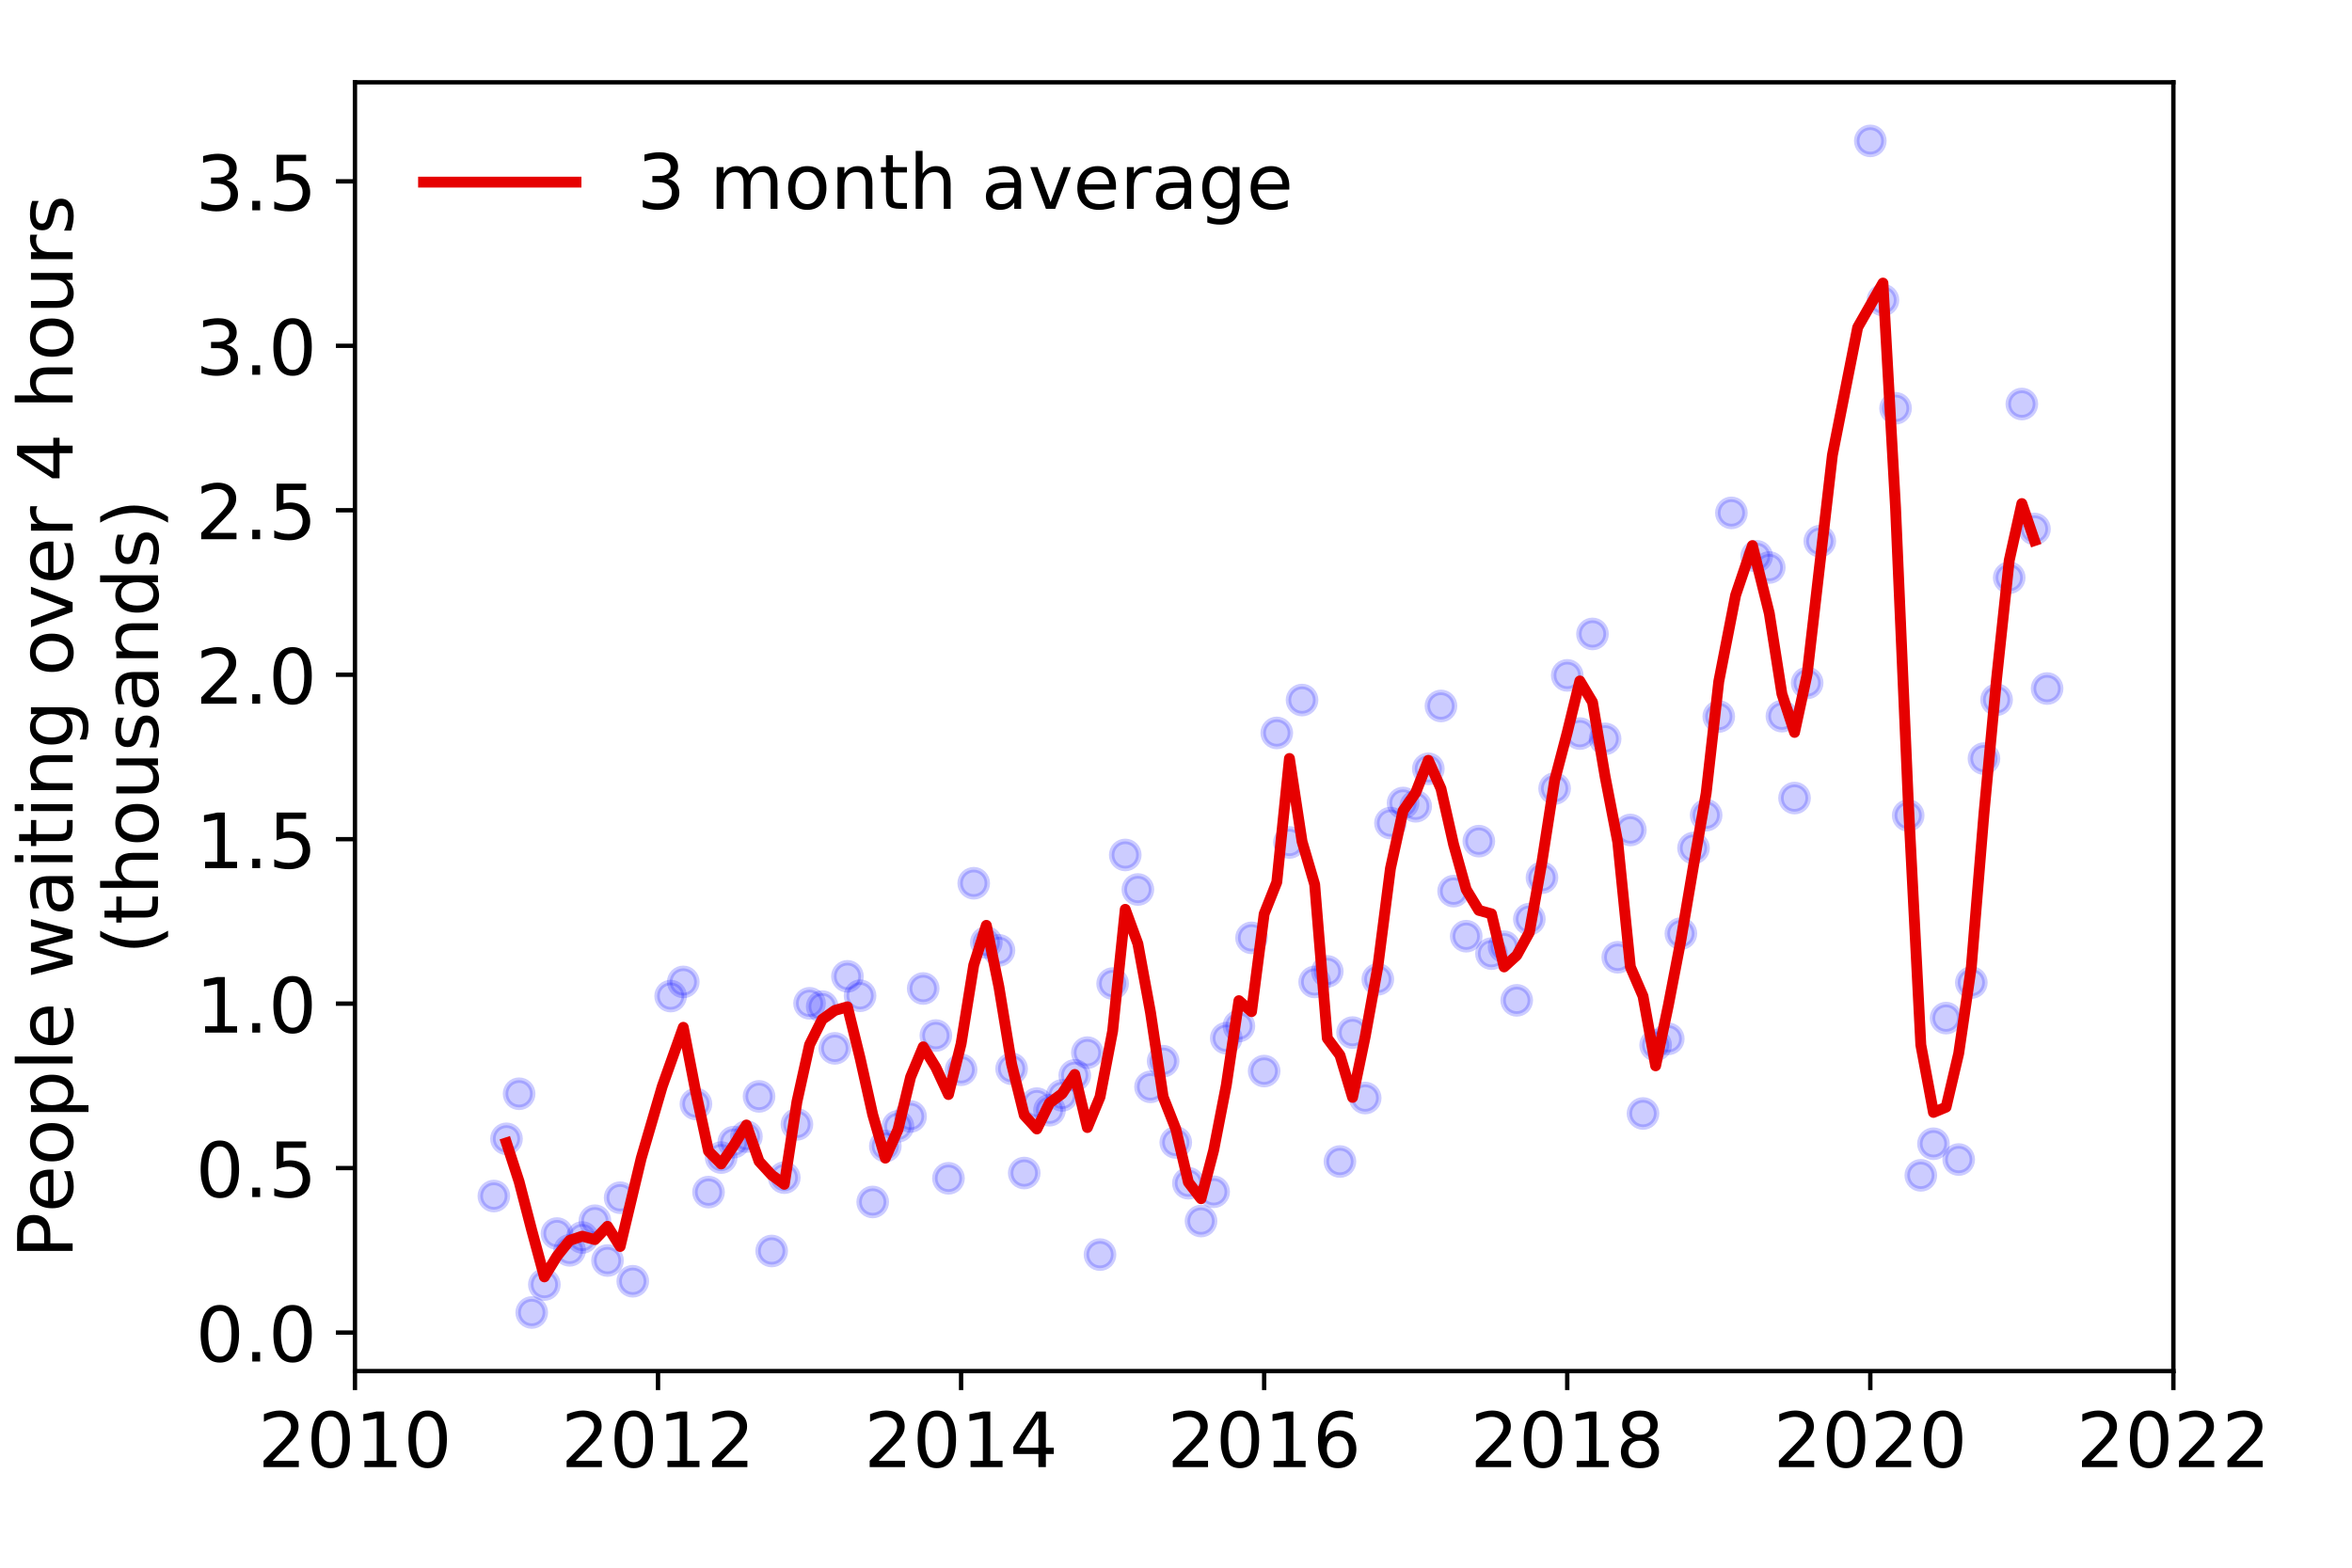 <?xml version="1.0" encoding="utf-8" standalone="no"?>
<!DOCTYPE svg PUBLIC "-//W3C//DTD SVG 1.1//EN"
  "http://www.w3.org/Graphics/SVG/1.1/DTD/svg11.dtd">
<!-- Created with matplotlib (https://matplotlib.org/) -->
<svg height="288pt" version="1.1" viewBox="0 0 432 288" width="432pt" xmlns="http://www.w3.org/2000/svg" xmlns:xlink="http://www.w3.org/1999/xlink">
 <defs>
  <style type="text/css">
*{stroke-linecap:butt;stroke-linejoin:round;}
  </style>
 </defs>
 <g id="figure_1">
  <g id="patch_1">
   <path d="M 0 288 
L 432 288 
L 432 0 
L 0 0 
z
" style="fill:#ffffff;"/>
  </g>
  <g id="axes_1">
   <g id="patch_2">
    <path d="M 65.195 251.88 
L 399.192 251.88 
L 399.192 15.12 
L 65.195 15.12 
z
" style="fill:#ffffff;"/>
   </g>
   <g id="matplotlib.axis_1">
    <g id="xtick_1">
     <g id="line2d_1">
      <defs>
       <path d="M 0 0 
L 0 3.5 
" id="mb02c3198a8" style="stroke:#000000;stroke-width:0.8;"/>
      </defs>
      <g>
       <use style="stroke:#000000;stroke-width:0.8;" x="65.195" xlink:href="#mb02c3198a8" y="251.88"/>
      </g>
     </g>
     <g id="text_1">
      <!-- 2010 -->
      <defs>
       <path d="M 19.188 8.297 
L 53.609 8.297 
L 53.609 0 
L 7.328 0 
L 7.328 8.297 
Q 12.938 14.109 22.625 23.891 
Q 32.328 33.688 34.812 36.531 
Q 39.547 41.844 41.422 45.531 
Q 43.312 49.219 43.312 52.781 
Q 43.312 58.594 39.234 62.25 
Q 35.156 65.922 28.609 65.922 
Q 23.969 65.922 18.812 64.312 
Q 13.672 62.703 7.812 59.422 
L 7.812 69.391 
Q 13.766 71.781 18.938 73 
Q 24.125 74.219 28.422 74.219 
Q 39.75 74.219 46.484 68.547 
Q 53.219 62.891 53.219 53.422 
Q 53.219 48.922 51.531 44.891 
Q 49.859 40.875 45.406 35.406 
Q 44.188 33.984 37.641 27.219 
Q 31.109 20.453 19.188 8.297 
z
" id="DejaVuSans-50"/>
       <path d="M 31.781 66.406 
Q 24.172 66.406 20.328 58.906 
Q 16.5 51.422 16.5 36.375 
Q 16.5 21.391 20.328 13.891 
Q 24.172 6.391 31.781 6.391 
Q 39.453 6.391 43.281 13.891 
Q 47.125 21.391 47.125 36.375 
Q 47.125 51.422 43.281 58.906 
Q 39.453 66.406 31.781 66.406 
z
M 31.781 74.219 
Q 44.047 74.219 50.516 64.516 
Q 56.984 54.828 56.984 36.375 
Q 56.984 17.969 50.516 8.266 
Q 44.047 -1.422 31.781 -1.422 
Q 19.531 -1.422 13.062 8.266 
Q 6.594 17.969 6.594 36.375 
Q 6.594 54.828 13.062 64.516 
Q 19.531 74.219 31.781 74.219 
z
" id="DejaVuSans-48"/>
       <path d="M 12.406 8.297 
L 28.516 8.297 
L 28.516 63.922 
L 10.984 60.406 
L 10.984 69.391 
L 28.422 72.906 
L 38.281 72.906 
L 38.281 8.297 
L 54.391 8.297 
L 54.391 0 
L 12.406 0 
z
" id="DejaVuSans-49"/>
      </defs>
      <g transform="translate(47.38 269.518)scale(0.14 -0.14)">
       <use xlink:href="#DejaVuSans-50"/>
       <use x="63.623" xlink:href="#DejaVuSans-48"/>
       <use x="127.246" xlink:href="#DejaVuSans-49"/>
       <use x="190.869" xlink:href="#DejaVuSans-48"/>
      </g>
     </g>
    </g>
    <g id="xtick_2">
     <g id="line2d_2">
      <g>
       <use style="stroke:#000000;stroke-width:0.8;" x="120.861" xlink:href="#mb02c3198a8" y="251.88"/>
      </g>
     </g>
     <g id="text_2">
      <!-- 2012 -->
      <g transform="translate(103.046 269.518)scale(0.14 -0.14)">
       <use xlink:href="#DejaVuSans-50"/>
       <use x="63.623" xlink:href="#DejaVuSans-48"/>
       <use x="127.246" xlink:href="#DejaVuSans-49"/>
       <use x="190.869" xlink:href="#DejaVuSans-50"/>
      </g>
     </g>
    </g>
    <g id="xtick_3">
     <g id="line2d_3">
      <g>
       <use style="stroke:#000000;stroke-width:0.8;" x="176.528" xlink:href="#mb02c3198a8" y="251.88"/>
      </g>
     </g>
     <g id="text_3">
      <!-- 2014 -->
      <defs>
       <path d="M 37.797 64.312 
L 12.891 25.391 
L 37.797 25.391 
z
M 35.203 72.906 
L 47.609 72.906 
L 47.609 25.391 
L 58.016 25.391 
L 58.016 17.188 
L 47.609 17.188 
L 47.609 0 
L 37.797 0 
L 37.797 17.188 
L 4.891 17.188 
L 4.891 26.703 
z
" id="DejaVuSans-52"/>
      </defs>
      <g transform="translate(158.713 269.518)scale(0.14 -0.14)">
       <use xlink:href="#DejaVuSans-50"/>
       <use x="63.623" xlink:href="#DejaVuSans-48"/>
       <use x="127.246" xlink:href="#DejaVuSans-49"/>
       <use x="190.869" xlink:href="#DejaVuSans-52"/>
      </g>
     </g>
    </g>
    <g id="xtick_4">
     <g id="line2d_4">
      <g>
       <use style="stroke:#000000;stroke-width:0.8;" x="232.194" xlink:href="#mb02c3198a8" y="251.88"/>
      </g>
     </g>
     <g id="text_4">
      <!-- 2016 -->
      <defs>
       <path d="M 33.016 40.375 
Q 26.375 40.375 22.484 35.828 
Q 18.609 31.297 18.609 23.391 
Q 18.609 15.531 22.484 10.953 
Q 26.375 6.391 33.016 6.391 
Q 39.656 6.391 43.531 10.953 
Q 47.406 15.531 47.406 23.391 
Q 47.406 31.297 43.531 35.828 
Q 39.656 40.375 33.016 40.375 
z
M 52.594 71.297 
L 52.594 62.312 
Q 48.875 64.062 45.094 64.984 
Q 41.312 65.922 37.594 65.922 
Q 27.828 65.922 22.672 59.328 
Q 17.531 52.734 16.797 39.406 
Q 19.672 43.656 24.016 45.922 
Q 28.375 48.188 33.594 48.188 
Q 44.578 48.188 50.953 41.516 
Q 57.328 34.859 57.328 23.391 
Q 57.328 12.156 50.688 5.359 
Q 44.047 -1.422 33.016 -1.422 
Q 20.359 -1.422 13.672 8.266 
Q 6.984 17.969 6.984 36.375 
Q 6.984 53.656 15.188 63.938 
Q 23.391 74.219 37.203 74.219 
Q 40.922 74.219 44.703 73.484 
Q 48.484 72.75 52.594 71.297 
z
" id="DejaVuSans-54"/>
      </defs>
      <g transform="translate(214.379 269.518)scale(0.14 -0.14)">
       <use xlink:href="#DejaVuSans-50"/>
       <use x="63.623" xlink:href="#DejaVuSans-48"/>
       <use x="127.246" xlink:href="#DejaVuSans-49"/>
       <use x="190.869" xlink:href="#DejaVuSans-54"/>
      </g>
     </g>
    </g>
    <g id="xtick_5">
     <g id="line2d_5">
      <g>
       <use style="stroke:#000000;stroke-width:0.8;" x="287.86" xlink:href="#mb02c3198a8" y="251.88"/>
      </g>
     </g>
     <g id="text_5">
      <!-- 2018 -->
      <defs>
       <path d="M 31.781 34.625 
Q 24.75 34.625 20.719 30.859 
Q 16.703 27.094 16.703 20.516 
Q 16.703 13.922 20.719 10.156 
Q 24.75 6.391 31.781 6.391 
Q 38.812 6.391 42.859 10.172 
Q 46.922 13.969 46.922 20.516 
Q 46.922 27.094 42.891 30.859 
Q 38.875 34.625 31.781 34.625 
z
M 21.922 38.812 
Q 15.578 40.375 12.031 44.719 
Q 8.5 49.078 8.5 55.328 
Q 8.5 64.062 14.719 69.141 
Q 20.953 74.219 31.781 74.219 
Q 42.672 74.219 48.875 69.141 
Q 55.078 64.062 55.078 55.328 
Q 55.078 49.078 51.531 44.719 
Q 48 40.375 41.703 38.812 
Q 48.828 37.156 52.797 32.312 
Q 56.781 27.484 56.781 20.516 
Q 56.781 9.906 50.312 4.234 
Q 43.844 -1.422 31.781 -1.422 
Q 19.734 -1.422 13.25 4.234 
Q 6.781 9.906 6.781 20.516 
Q 6.781 27.484 10.781 32.312 
Q 14.797 37.156 21.922 38.812 
z
M 18.312 54.391 
Q 18.312 48.734 21.844 45.562 
Q 25.391 42.391 31.781 42.391 
Q 38.141 42.391 41.719 45.562 
Q 45.312 48.734 45.312 54.391 
Q 45.312 60.062 41.719 63.234 
Q 38.141 66.406 31.781 66.406 
Q 25.391 66.406 21.844 63.234 
Q 18.312 60.062 18.312 54.391 
z
" id="DejaVuSans-56"/>
      </defs>
      <g transform="translate(270.045 269.518)scale(0.14 -0.14)">
       <use xlink:href="#DejaVuSans-50"/>
       <use x="63.623" xlink:href="#DejaVuSans-48"/>
       <use x="127.246" xlink:href="#DejaVuSans-49"/>
       <use x="190.869" xlink:href="#DejaVuSans-56"/>
      </g>
     </g>
    </g>
    <g id="xtick_6">
     <g id="line2d_6">
      <g>
       <use style="stroke:#000000;stroke-width:0.8;" x="343.526" xlink:href="#mb02c3198a8" y="251.88"/>
      </g>
     </g>
     <g id="text_6">
      <!-- 2020 -->
      <g transform="translate(325.711 269.518)scale(0.14 -0.14)">
       <use xlink:href="#DejaVuSans-50"/>
       <use x="63.623" xlink:href="#DejaVuSans-48"/>
       <use x="127.246" xlink:href="#DejaVuSans-50"/>
       <use x="190.869" xlink:href="#DejaVuSans-48"/>
      </g>
     </g>
    </g>
    <g id="xtick_7">
     <g id="line2d_7">
      <g>
       <use style="stroke:#000000;stroke-width:0.8;" x="399.192" xlink:href="#mb02c3198a8" y="251.88"/>
      </g>
     </g>
     <g id="text_7">
      <!-- 2022 -->
      <g transform="translate(381.377 269.518)scale(0.14 -0.14)">
       <use xlink:href="#DejaVuSans-50"/>
       <use x="63.623" xlink:href="#DejaVuSans-48"/>
       <use x="127.246" xlink:href="#DejaVuSans-50"/>
       <use x="190.869" xlink:href="#DejaVuSans-50"/>
      </g>
     </g>
    </g>
   </g>
   <g id="matplotlib.axis_2">
    <g id="ytick_1">
     <g id="line2d_8">
      <defs>
       <path d="M 0 0 
L -3.5 0 
" id="m38efb986ce" style="stroke:#000000;stroke-width:0.8;"/>
      </defs>
      <g>
       <use style="stroke:#000000;stroke-width:0.8;" x="65.195" xlink:href="#m38efb986ce" y="244.804"/>
      </g>
     </g>
     <g id="text_8">
      <!-- 0.0 -->
      <defs>
       <path d="M 10.688 12.406 
L 21 12.406 
L 21 0 
L 10.688 0 
z
" id="DejaVuSans-46"/>
      </defs>
      <g transform="translate(35.931 250.123)scale(0.14 -0.14)">
       <use xlink:href="#DejaVuSans-48"/>
       <use x="63.623" xlink:href="#DejaVuSans-46"/>
       <use x="95.41" xlink:href="#DejaVuSans-48"/>
      </g>
     </g>
    </g>
    <g id="ytick_2">
     <g id="line2d_9">
      <g>
       <use style="stroke:#000000;stroke-width:0.8;" x="65.195" xlink:href="#m38efb986ce" y="214.591"/>
      </g>
     </g>
     <g id="text_9">
      <!-- 0.5 -->
      <defs>
       <path d="M 10.797 72.906 
L 49.516 72.906 
L 49.516 64.594 
L 19.828 64.594 
L 19.828 46.734 
Q 21.969 47.469 24.109 47.828 
Q 26.266 48.188 28.422 48.188 
Q 40.625 48.188 47.75 41.5 
Q 54.891 34.812 54.891 23.391 
Q 54.891 11.625 47.562 5.094 
Q 40.234 -1.422 26.906 -1.422 
Q 22.312 -1.422 17.547 -0.641 
Q 12.797 0.141 7.719 1.703 
L 7.719 11.625 
Q 12.109 9.234 16.797 8.062 
Q 21.484 6.891 26.703 6.891 
Q 35.156 6.891 40.078 11.328 
Q 45.016 15.766 45.016 23.391 
Q 45.016 31 40.078 35.438 
Q 35.156 39.891 26.703 39.891 
Q 22.75 39.891 18.812 39.016 
Q 14.891 38.141 10.797 36.281 
z
" id="DejaVuSans-53"/>
      </defs>
      <g transform="translate(35.931 219.91)scale(0.14 -0.14)">
       <use xlink:href="#DejaVuSans-48"/>
       <use x="63.623" xlink:href="#DejaVuSans-46"/>
       <use x="95.41" xlink:href="#DejaVuSans-53"/>
      </g>
     </g>
    </g>
    <g id="ytick_3">
     <g id="line2d_10">
      <g>
       <use style="stroke:#000000;stroke-width:0.8;" x="65.195" xlink:href="#m38efb986ce" y="184.378"/>
      </g>
     </g>
     <g id="text_10">
      <!-- 1.0 -->
      <g transform="translate(35.931 189.697)scale(0.14 -0.14)">
       <use xlink:href="#DejaVuSans-49"/>
       <use x="63.623" xlink:href="#DejaVuSans-46"/>
       <use x="95.41" xlink:href="#DejaVuSans-48"/>
      </g>
     </g>
    </g>
    <g id="ytick_4">
     <g id="line2d_11">
      <g>
       <use style="stroke:#000000;stroke-width:0.8;" x="65.195" xlink:href="#m38efb986ce" y="154.166"/>
      </g>
     </g>
     <g id="text_11">
      <!-- 1.5 -->
      <g transform="translate(35.931 159.484)scale(0.14 -0.14)">
       <use xlink:href="#DejaVuSans-49"/>
       <use x="63.623" xlink:href="#DejaVuSans-46"/>
       <use x="95.41" xlink:href="#DejaVuSans-53"/>
      </g>
     </g>
    </g>
    <g id="ytick_5">
     <g id="line2d_12">
      <g>
       <use style="stroke:#000000;stroke-width:0.8;" x="65.195" xlink:href="#m38efb986ce" y="123.953"/>
      </g>
     </g>
     <g id="text_12">
      <!-- 2.0 -->
      <g transform="translate(35.931 129.272)scale(0.14 -0.14)">
       <use xlink:href="#DejaVuSans-50"/>
       <use x="63.623" xlink:href="#DejaVuSans-46"/>
       <use x="95.41" xlink:href="#DejaVuSans-48"/>
      </g>
     </g>
    </g>
    <g id="ytick_6">
     <g id="line2d_13">
      <g>
       <use style="stroke:#000000;stroke-width:0.8;" x="65.195" xlink:href="#m38efb986ce" y="93.74"/>
      </g>
     </g>
     <g id="text_13">
      <!-- 2.5 -->
      <g transform="translate(35.931 99.059)scale(0.14 -0.14)">
       <use xlink:href="#DejaVuSans-50"/>
       <use x="63.623" xlink:href="#DejaVuSans-46"/>
       <use x="95.41" xlink:href="#DejaVuSans-53"/>
      </g>
     </g>
    </g>
    <g id="ytick_7">
     <g id="line2d_14">
      <g>
       <use style="stroke:#000000;stroke-width:0.8;" x="65.195" xlink:href="#m38efb986ce" y="63.527"/>
      </g>
     </g>
     <g id="text_14">
      <!-- 3.0 -->
      <defs>
       <path d="M 40.578 39.312 
Q 47.656 37.797 51.625 33 
Q 55.609 28.219 55.609 21.188 
Q 55.609 10.406 48.188 4.484 
Q 40.766 -1.422 27.094 -1.422 
Q 22.516 -1.422 17.656 -0.516 
Q 12.797 0.391 7.625 2.203 
L 7.625 11.719 
Q 11.719 9.328 16.594 8.109 
Q 21.484 6.891 26.812 6.891 
Q 36.078 6.891 40.938 10.547 
Q 45.797 14.203 45.797 21.188 
Q 45.797 27.641 41.281 31.266 
Q 36.766 34.906 28.719 34.906 
L 20.219 34.906 
L 20.219 43.016 
L 29.109 43.016 
Q 36.375 43.016 40.234 45.922 
Q 44.094 48.828 44.094 54.297 
Q 44.094 59.906 40.109 62.906 
Q 36.141 65.922 28.719 65.922 
Q 24.656 65.922 20.016 65.031 
Q 15.375 64.156 9.812 62.312 
L 9.812 71.094 
Q 15.438 72.656 20.344 73.438 
Q 25.25 74.219 29.594 74.219 
Q 40.828 74.219 47.359 69.109 
Q 53.906 64.016 53.906 55.328 
Q 53.906 49.266 50.438 45.094 
Q 46.969 40.922 40.578 39.312 
z
" id="DejaVuSans-51"/>
      </defs>
      <g transform="translate(35.931 68.846)scale(0.14 -0.14)">
       <use xlink:href="#DejaVuSans-51"/>
       <use x="63.623" xlink:href="#DejaVuSans-46"/>
       <use x="95.41" xlink:href="#DejaVuSans-48"/>
      </g>
     </g>
    </g>
    <g id="ytick_8">
     <g id="line2d_15">
      <g>
       <use style="stroke:#000000;stroke-width:0.8;" x="65.195" xlink:href="#m38efb986ce" y="33.314"/>
      </g>
     </g>
     <g id="text_15">
      <!-- 3.5 -->
      <g transform="translate(35.931 38.633)scale(0.14 -0.14)">
       <use xlink:href="#DejaVuSans-51"/>
       <use x="63.623" xlink:href="#DejaVuSans-46"/>
       <use x="95.41" xlink:href="#DejaVuSans-53"/>
      </g>
     </g>
    </g>
    <g id="text_16">
     <!-- People waiting over 4 hours -->
     <defs>
      <path d="M 19.672 64.797 
L 19.672 37.406 
L 32.078 37.406 
Q 38.969 37.406 42.719 40.969 
Q 46.484 44.531 46.484 51.125 
Q 46.484 57.672 42.719 61.234 
Q 38.969 64.797 32.078 64.797 
z
M 9.812 72.906 
L 32.078 72.906 
Q 44.344 72.906 50.609 67.359 
Q 56.891 61.812 56.891 51.125 
Q 56.891 40.328 50.609 34.812 
Q 44.344 29.297 32.078 29.297 
L 19.672 29.297 
L 19.672 0 
L 9.812 0 
z
" id="DejaVuSans-80"/>
      <path d="M 56.203 29.594 
L 56.203 25.203 
L 14.891 25.203 
Q 15.484 15.922 20.484 11.062 
Q 25.484 6.203 34.422 6.203 
Q 39.594 6.203 44.453 7.469 
Q 49.312 8.734 54.109 11.281 
L 54.109 2.781 
Q 49.266 0.734 44.188 -0.344 
Q 39.109 -1.422 33.891 -1.422 
Q 20.797 -1.422 13.156 6.188 
Q 5.516 13.812 5.516 26.812 
Q 5.516 40.234 12.766 48.109 
Q 20.016 56 32.328 56 
Q 43.359 56 49.781 48.891 
Q 56.203 41.797 56.203 29.594 
z
M 47.219 32.234 
Q 47.125 39.594 43.094 43.984 
Q 39.062 48.391 32.422 48.391 
Q 24.906 48.391 20.391 44.141 
Q 15.875 39.891 15.188 32.172 
z
" id="DejaVuSans-101"/>
      <path d="M 30.609 48.391 
Q 23.391 48.391 19.188 42.75 
Q 14.984 37.109 14.984 27.297 
Q 14.984 17.484 19.156 11.844 
Q 23.344 6.203 30.609 6.203 
Q 37.797 6.203 41.984 11.859 
Q 46.188 17.531 46.188 27.297 
Q 46.188 37.016 41.984 42.703 
Q 37.797 48.391 30.609 48.391 
z
M 30.609 56 
Q 42.328 56 49.016 48.375 
Q 55.719 40.766 55.719 27.297 
Q 55.719 13.875 49.016 6.219 
Q 42.328 -1.422 30.609 -1.422 
Q 18.844 -1.422 12.172 6.219 
Q 5.516 13.875 5.516 27.297 
Q 5.516 40.766 12.172 48.375 
Q 18.844 56 30.609 56 
z
" id="DejaVuSans-111"/>
      <path d="M 18.109 8.203 
L 18.109 -20.797 
L 9.078 -20.797 
L 9.078 54.688 
L 18.109 54.688 
L 18.109 46.391 
Q 20.953 51.266 25.266 53.625 
Q 29.594 56 35.594 56 
Q 45.562 56 51.781 48.094 
Q 58.016 40.188 58.016 27.297 
Q 58.016 14.406 51.781 6.484 
Q 45.562 -1.422 35.594 -1.422 
Q 29.594 -1.422 25.266 0.953 
Q 20.953 3.328 18.109 8.203 
z
M 48.688 27.297 
Q 48.688 37.203 44.609 42.844 
Q 40.531 48.484 33.406 48.484 
Q 26.266 48.484 22.188 42.844 
Q 18.109 37.203 18.109 27.297 
Q 18.109 17.391 22.188 11.75 
Q 26.266 6.109 33.406 6.109 
Q 40.531 6.109 44.609 11.75 
Q 48.688 17.391 48.688 27.297 
z
" id="DejaVuSans-112"/>
      <path d="M 9.422 75.984 
L 18.406 75.984 
L 18.406 0 
L 9.422 0 
z
" id="DejaVuSans-108"/>
      <path id="DejaVuSans-32"/>
      <path d="M 4.203 54.688 
L 13.188 54.688 
L 24.422 12.016 
L 35.594 54.688 
L 46.188 54.688 
L 57.422 12.016 
L 68.609 54.688 
L 77.594 54.688 
L 63.281 0 
L 52.688 0 
L 40.922 44.828 
L 29.109 0 
L 18.5 0 
z
" id="DejaVuSans-119"/>
      <path d="M 34.281 27.484 
Q 23.391 27.484 19.188 25 
Q 14.984 22.516 14.984 16.5 
Q 14.984 11.719 18.141 8.906 
Q 21.297 6.109 26.703 6.109 
Q 34.188 6.109 38.703 11.406 
Q 43.219 16.703 43.219 25.484 
L 43.219 27.484 
z
M 52.203 31.203 
L 52.203 0 
L 43.219 0 
L 43.219 8.297 
Q 40.141 3.328 35.547 0.953 
Q 30.953 -1.422 24.312 -1.422 
Q 15.922 -1.422 10.953 3.297 
Q 6 8.016 6 15.922 
Q 6 25.141 12.172 29.828 
Q 18.359 34.516 30.609 34.516 
L 43.219 34.516 
L 43.219 35.406 
Q 43.219 41.609 39.141 45 
Q 35.062 48.391 27.688 48.391 
Q 23 48.391 18.547 47.266 
Q 14.109 46.141 10.016 43.891 
L 10.016 52.203 
Q 14.938 54.109 19.578 55.047 
Q 24.219 56 28.609 56 
Q 40.484 56 46.344 49.844 
Q 52.203 43.703 52.203 31.203 
z
" id="DejaVuSans-97"/>
      <path d="M 9.422 54.688 
L 18.406 54.688 
L 18.406 0 
L 9.422 0 
z
M 9.422 75.984 
L 18.406 75.984 
L 18.406 64.594 
L 9.422 64.594 
z
" id="DejaVuSans-105"/>
      <path d="M 18.312 70.219 
L 18.312 54.688 
L 36.812 54.688 
L 36.812 47.703 
L 18.312 47.703 
L 18.312 18.016 
Q 18.312 11.328 20.141 9.422 
Q 21.969 7.516 27.594 7.516 
L 36.812 7.516 
L 36.812 0 
L 27.594 0 
Q 17.188 0 13.234 3.875 
Q 9.281 7.766 9.281 18.016 
L 9.281 47.703 
L 2.688 47.703 
L 2.688 54.688 
L 9.281 54.688 
L 9.281 70.219 
z
" id="DejaVuSans-116"/>
      <path d="M 54.891 33.016 
L 54.891 0 
L 45.906 0 
L 45.906 32.719 
Q 45.906 40.484 42.875 44.328 
Q 39.844 48.188 33.797 48.188 
Q 26.516 48.188 22.312 43.547 
Q 18.109 38.922 18.109 30.906 
L 18.109 0 
L 9.078 0 
L 9.078 54.688 
L 18.109 54.688 
L 18.109 46.188 
Q 21.344 51.125 25.703 53.562 
Q 30.078 56 35.797 56 
Q 45.219 56 50.047 50.172 
Q 54.891 44.344 54.891 33.016 
z
" id="DejaVuSans-110"/>
      <path d="M 45.406 27.984 
Q 45.406 37.75 41.375 43.109 
Q 37.359 48.484 30.078 48.484 
Q 22.859 48.484 18.828 43.109 
Q 14.797 37.75 14.797 27.984 
Q 14.797 18.266 18.828 12.891 
Q 22.859 7.516 30.078 7.516 
Q 37.359 7.516 41.375 12.891 
Q 45.406 18.266 45.406 27.984 
z
M 54.391 6.781 
Q 54.391 -7.172 48.188 -13.984 
Q 42 -20.797 29.203 -20.797 
Q 24.469 -20.797 20.266 -20.094 
Q 16.062 -19.391 12.109 -17.922 
L 12.109 -9.188 
Q 16.062 -11.328 19.922 -12.344 
Q 23.781 -13.375 27.781 -13.375 
Q 36.625 -13.375 41.016 -8.766 
Q 45.406 -4.156 45.406 5.172 
L 45.406 9.625 
Q 42.625 4.781 38.281 2.391 
Q 33.938 0 27.875 0 
Q 17.828 0 11.672 7.656 
Q 5.516 15.328 5.516 27.984 
Q 5.516 40.672 11.672 48.328 
Q 17.828 56 27.875 56 
Q 33.938 56 38.281 53.609 
Q 42.625 51.219 45.406 46.391 
L 45.406 54.688 
L 54.391 54.688 
z
" id="DejaVuSans-103"/>
      <path d="M 2.984 54.688 
L 12.5 54.688 
L 29.594 8.797 
L 46.688 54.688 
L 56.203 54.688 
L 35.688 0 
L 23.484 0 
z
" id="DejaVuSans-118"/>
      <path d="M 41.109 46.297 
Q 39.594 47.172 37.812 47.578 
Q 36.031 48 33.891 48 
Q 26.266 48 22.188 43.047 
Q 18.109 38.094 18.109 28.812 
L 18.109 0 
L 9.078 0 
L 9.078 54.688 
L 18.109 54.688 
L 18.109 46.188 
Q 20.953 51.172 25.484 53.578 
Q 30.031 56 36.531 56 
Q 37.453 56 38.578 55.875 
Q 39.703 55.766 41.062 55.516 
z
" id="DejaVuSans-114"/>
      <path d="M 54.891 33.016 
L 54.891 0 
L 45.906 0 
L 45.906 32.719 
Q 45.906 40.484 42.875 44.328 
Q 39.844 48.188 33.797 48.188 
Q 26.516 48.188 22.312 43.547 
Q 18.109 38.922 18.109 30.906 
L 18.109 0 
L 9.078 0 
L 9.078 75.984 
L 18.109 75.984 
L 18.109 46.188 
Q 21.344 51.125 25.703 53.562 
Q 30.078 56 35.797 56 
Q 45.219 56 50.047 50.172 
Q 54.891 44.344 54.891 33.016 
z
" id="DejaVuSans-104"/>
      <path d="M 8.5 21.578 
L 8.5 54.688 
L 17.484 54.688 
L 17.484 21.922 
Q 17.484 14.156 20.5 10.266 
Q 23.531 6.391 29.594 6.391 
Q 36.859 6.391 41.078 11.031 
Q 45.312 15.672 45.312 23.688 
L 45.312 54.688 
L 54.297 54.688 
L 54.297 0 
L 45.312 0 
L 45.312 8.406 
Q 42.047 3.422 37.719 1 
Q 33.406 -1.422 27.688 -1.422 
Q 18.266 -1.422 13.375 4.438 
Q 8.5 10.297 8.5 21.578 
z
M 31.109 56 
z
" id="DejaVuSans-117"/>
      <path d="M 44.281 53.078 
L 44.281 44.578 
Q 40.484 46.531 36.375 47.5 
Q 32.281 48.484 27.875 48.484 
Q 21.188 48.484 17.844 46.438 
Q 14.5 44.391 14.5 40.281 
Q 14.5 37.156 16.891 35.375 
Q 19.281 33.594 26.516 31.984 
L 29.594 31.297 
Q 39.156 29.25 43.188 25.516 
Q 47.219 21.781 47.219 15.094 
Q 47.219 7.469 41.188 3.016 
Q 35.156 -1.422 24.609 -1.422 
Q 20.219 -1.422 15.453 -0.562 
Q 10.688 0.297 5.422 2 
L 5.422 11.281 
Q 10.406 8.688 15.234 7.391 
Q 20.062 6.109 24.812 6.109 
Q 31.156 6.109 34.562 8.281 
Q 37.984 10.453 37.984 14.406 
Q 37.984 18.062 35.516 20.016 
Q 33.062 21.969 24.703 23.781 
L 21.578 24.516 
Q 13.234 26.266 9.516 29.906 
Q 5.812 33.547 5.812 39.891 
Q 5.812 47.609 11.281 51.797 
Q 16.75 56 26.812 56 
Q 31.781 56 36.172 55.266 
Q 40.578 54.547 44.281 53.078 
z
" id="DejaVuSans-115"/>
     </defs>
     <g transform="translate(13.342 231.175)rotate(-90)scale(0.14 -0.14)">
      <use xlink:href="#DejaVuSans-80"/>
      <use x="60.256" xlink:href="#DejaVuSans-101"/>
      <use x="121.779" xlink:href="#DejaVuSans-111"/>
      <use x="182.961" xlink:href="#DejaVuSans-112"/>
      <use x="246.438" xlink:href="#DejaVuSans-108"/>
      <use x="274.221" xlink:href="#DejaVuSans-101"/>
      <use x="335.744" xlink:href="#DejaVuSans-32"/>
      <use x="367.531" xlink:href="#DejaVuSans-119"/>
      <use x="449.318" xlink:href="#DejaVuSans-97"/>
      <use x="510.598" xlink:href="#DejaVuSans-105"/>
      <use x="538.381" xlink:href="#DejaVuSans-116"/>
      <use x="577.59" xlink:href="#DejaVuSans-105"/>
      <use x="605.373" xlink:href="#DejaVuSans-110"/>
      <use x="668.752" xlink:href="#DejaVuSans-103"/>
      <use x="732.229" xlink:href="#DejaVuSans-32"/>
      <use x="764.016" xlink:href="#DejaVuSans-111"/>
      <use x="825.197" xlink:href="#DejaVuSans-118"/>
      <use x="884.377" xlink:href="#DejaVuSans-101"/>
      <use x="945.9" xlink:href="#DejaVuSans-114"/>
      <use x="987.014" xlink:href="#DejaVuSans-32"/>
      <use x="1018.801" xlink:href="#DejaVuSans-52"/>
      <use x="1082.424" xlink:href="#DejaVuSans-32"/>
      <use x="1114.211" xlink:href="#DejaVuSans-104"/>
      <use x="1177.59" xlink:href="#DejaVuSans-111"/>
      <use x="1238.771" xlink:href="#DejaVuSans-117"/>
      <use x="1302.15" xlink:href="#DejaVuSans-114"/>
      <use x="1343.264" xlink:href="#DejaVuSans-115"/>
     </g>
     <!-- (thousands) -->
     <defs>
      <path d="M 31 75.875 
Q 24.469 64.656 21.281 53.656 
Q 18.109 42.672 18.109 31.391 
Q 18.109 20.125 21.312 9.062 
Q 24.516 -2 31 -13.188 
L 23.188 -13.188 
Q 15.875 -1.703 12.234 9.375 
Q 8.594 20.453 8.594 31.391 
Q 8.594 42.281 12.203 53.312 
Q 15.828 64.359 23.188 75.875 
z
" id="DejaVuSans-40"/>
      <path d="M 45.406 46.391 
L 45.406 75.984 
L 54.391 75.984 
L 54.391 0 
L 45.406 0 
L 45.406 8.203 
Q 42.578 3.328 38.25 0.953 
Q 33.938 -1.422 27.875 -1.422 
Q 17.969 -1.422 11.734 6.484 
Q 5.516 14.406 5.516 27.297 
Q 5.516 40.188 11.734 48.094 
Q 17.969 56 27.875 56 
Q 33.938 56 38.25 53.625 
Q 42.578 51.266 45.406 46.391 
z
M 14.797 27.297 
Q 14.797 17.391 18.875 11.75 
Q 22.953 6.109 30.078 6.109 
Q 37.203 6.109 41.297 11.75 
Q 45.406 17.391 45.406 27.297 
Q 45.406 37.203 41.297 42.844 
Q 37.203 48.484 30.078 48.484 
Q 22.953 48.484 18.875 42.844 
Q 14.797 37.203 14.797 27.297 
z
" id="DejaVuSans-100"/>
      <path d="M 8.016 75.875 
L 15.828 75.875 
Q 23.141 64.359 26.781 53.312 
Q 30.422 42.281 30.422 31.391 
Q 30.422 20.453 26.781 9.375 
Q 23.141 -1.703 15.828 -13.188 
L 8.016 -13.188 
Q 14.5 -2 17.703 9.062 
Q 20.906 20.125 20.906 31.391 
Q 20.906 42.672 17.703 53.656 
Q 14.5 64.656 8.016 75.875 
z
" id="DejaVuSans-41"/>
     </defs>
     <g transform="translate(29.019 175.325)rotate(-90)scale(0.14 -0.14)">
      <use xlink:href="#DejaVuSans-40"/>
      <use x="39.014" xlink:href="#DejaVuSans-116"/>
      <use x="78.223" xlink:href="#DejaVuSans-104"/>
      <use x="141.602" xlink:href="#DejaVuSans-111"/>
      <use x="202.783" xlink:href="#DejaVuSans-117"/>
      <use x="266.162" xlink:href="#DejaVuSans-115"/>
      <use x="318.262" xlink:href="#DejaVuSans-97"/>
      <use x="379.541" xlink:href="#DejaVuSans-110"/>
      <use x="442.92" xlink:href="#DejaVuSans-100"/>
      <use x="506.396" xlink:href="#DejaVuSans-115"/>
      <use x="558.496" xlink:href="#DejaVuSans-41"/>
     </g>
    </g>
   </g>
   <g id="line2d_16">
    <defs>
     <path d="M 0 2.5 
C 0.663 2.5 1.299 2.237 1.768 1.768 
C 2.237 1.299 2.5 0.663 2.5 0 
C 2.5 -0.663 2.237 -1.299 1.768 -1.768 
C 1.299 -2.237 0.663 -2.5 0 -2.5 
C -0.663 -2.5 -1.299 -2.237 -1.768 -1.768 
C -2.237 -1.299 -2.5 -0.663 -2.5 0 
C -2.5 0.663 -2.237 1.299 -1.768 1.768 
C -1.299 2.237 -0.663 2.5 0 2.5 
z
" id="m1bc2bb5149" style="stroke:#0000ff;stroke-opacity:0.2;"/>
    </defs>
    <g clip-path="url(#p7c8c21842b)">
     <use style="fill:#0000ff;fill-opacity:0.2;stroke:#0000ff;stroke-opacity:0.2;" x="375.998" xlink:href="#m1bc2bb5149" y="126.491"/>
     <use style="fill:#0000ff;fill-opacity:0.2;stroke:#0000ff;stroke-opacity:0.2;" x="373.679" xlink:href="#m1bc2bb5149" y="97.184"/>
     <use style="fill:#0000ff;fill-opacity:0.2;stroke:#0000ff;stroke-opacity:0.2;" x="371.359" xlink:href="#m1bc2bb5149" y="74.222"/>
     <use style="fill:#0000ff;fill-opacity:0.2;stroke:#0000ff;stroke-opacity:0.2;" x="369.04" xlink:href="#m1bc2bb5149" y="106.127"/>
     <use style="fill:#0000ff;fill-opacity:0.2;stroke:#0000ff;stroke-opacity:0.2;" x="366.721" xlink:href="#m1bc2bb5149" y="128.545"/>
     <use style="fill:#0000ff;fill-opacity:0.2;stroke:#0000ff;stroke-opacity:0.2;" x="364.401" xlink:href="#m1bc2bb5149" y="139.361"/>
     <use style="fill:#0000ff;fill-opacity:0.2;stroke:#0000ff;stroke-opacity:0.2;" x="362.082" xlink:href="#m1bc2bb5149" y="180.511"/>
     <use style="fill:#0000ff;fill-opacity:0.2;stroke:#0000ff;stroke-opacity:0.2;" x="359.762" xlink:href="#m1bc2bb5149" y="213.02"/>
     <use style="fill:#0000ff;fill-opacity:0.2;stroke:#0000ff;stroke-opacity:0.2;" x="357.443" xlink:href="#m1bc2bb5149" y="187.037"/>
     <use style="fill:#0000ff;fill-opacity:0.2;stroke:#0000ff;stroke-opacity:0.2;" x="355.123" xlink:href="#m1bc2bb5149" y="210.12"/>
     <use style="fill:#0000ff;fill-opacity:0.2;stroke:#0000ff;stroke-opacity:0.2;" x="352.804" xlink:href="#m1bc2bb5149" y="215.921"/>
     <use style="fill:#0000ff;fill-opacity:0.2;stroke:#0000ff;stroke-opacity:0.2;" x="350.485" xlink:href="#m1bc2bb5149" y="149.815"/>
     <use style="fill:#0000ff;fill-opacity:0.2;stroke:#0000ff;stroke-opacity:0.2;" x="348.165" xlink:href="#m1bc2bb5149" y="75.008"/>
     <use style="fill:#0000ff;fill-opacity:0.2;stroke:#0000ff;stroke-opacity:0.2;" x="345.846" xlink:href="#m1bc2bb5149" y="55.128"/>
     <use style="fill:#0000ff;fill-opacity:0.2;stroke:#0000ff;stroke-opacity:0.2;" x="343.526" xlink:href="#m1bc2bb5149" y="25.882"/>
     <use style="fill:#0000ff;fill-opacity:0.2;stroke:#0000ff;stroke-opacity:0.2;" x="334.249" xlink:href="#m1bc2bb5149" y="99.42"/>
     <use style="fill:#0000ff;fill-opacity:0.2;stroke:#0000ff;stroke-opacity:0.2;" x="331.929" xlink:href="#m1bc2bb5149" y="125.463"/>
     <use style="fill:#0000ff;fill-opacity:0.2;stroke:#0000ff;stroke-opacity:0.2;" x="329.61" xlink:href="#m1bc2bb5149" y="146.612"/>
     <use style="fill:#0000ff;fill-opacity:0.2;stroke:#0000ff;stroke-opacity:0.2;" x="327.29" xlink:href="#m1bc2bb5149" y="131.566"/>
     <use style="fill:#0000ff;fill-opacity:0.2;stroke:#0000ff;stroke-opacity:0.2;" x="324.971" xlink:href="#m1bc2bb5149" y="104.254"/>
     <use style="fill:#0000ff;fill-opacity:0.2;stroke:#0000ff;stroke-opacity:0.2;" x="322.651" xlink:href="#m1bc2bb5149" y="102.199"/>
     <use style="fill:#0000ff;fill-opacity:0.2;stroke:#0000ff;stroke-opacity:0.2;" x="318.013" xlink:href="#m1bc2bb5149" y="94.223"/>
     <use style="fill:#0000ff;fill-opacity:0.2;stroke:#0000ff;stroke-opacity:0.2;" x="315.693" xlink:href="#m1bc2bb5149" y="131.627"/>
     <use style="fill:#0000ff;fill-opacity:0.2;stroke:#0000ff;stroke-opacity:0.2;" x="313.374" xlink:href="#m1bc2bb5149" y="149.755"/>
     <use style="fill:#0000ff;fill-opacity:0.2;stroke:#0000ff;stroke-opacity:0.2;" x="311.054" xlink:href="#m1bc2bb5149" y="155.797"/>
     <use style="fill:#0000ff;fill-opacity:0.2;stroke:#0000ff;stroke-opacity:0.2;" x="308.735" xlink:href="#m1bc2bb5149" y="171.508"/>
     <use style="fill:#0000ff;fill-opacity:0.2;stroke:#0000ff;stroke-opacity:0.2;" x="306.415" xlink:href="#m1bc2bb5149" y="190.844"/>
     <use style="fill:#0000ff;fill-opacity:0.2;stroke:#0000ff;stroke-opacity:0.2;" x="304.096" xlink:href="#m1bc2bb5149" y="191.992"/>
     <use style="fill:#0000ff;fill-opacity:0.2;stroke:#0000ff;stroke-opacity:0.2;" x="301.777" xlink:href="#m1bc2bb5149" y="204.561"/>
     <use style="fill:#0000ff;fill-opacity:0.2;stroke:#0000ff;stroke-opacity:0.2;" x="299.457" xlink:href="#m1bc2bb5149" y="152.474"/>
     <use style="fill:#0000ff;fill-opacity:0.2;stroke:#0000ff;stroke-opacity:0.2;" x="297.138" xlink:href="#m1bc2bb5149" y="175.858"/>
     <use style="fill:#0000ff;fill-opacity:0.2;stroke:#0000ff;stroke-opacity:0.2;" x="294.818" xlink:href="#m1bc2bb5149" y="135.736"/>
     <use style="fill:#0000ff;fill-opacity:0.2;stroke:#0000ff;stroke-opacity:0.2;" x="292.499" xlink:href="#m1bc2bb5149" y="116.46"/>
     <use style="fill:#0000ff;fill-opacity:0.2;stroke:#0000ff;stroke-opacity:0.2;" x="290.179" xlink:href="#m1bc2bb5149" y="134.769"/>
     <use style="fill:#0000ff;fill-opacity:0.2;stroke:#0000ff;stroke-opacity:0.2;" x="287.86" xlink:href="#m1bc2bb5149" y="124.074"/>
     <use style="fill:#0000ff;fill-opacity:0.2;stroke:#0000ff;stroke-opacity:0.2;" x="285.541" xlink:href="#m1bc2bb5149" y="144.86"/>
     <use style="fill:#0000ff;fill-opacity:0.2;stroke:#0000ff;stroke-opacity:0.2;" x="283.221" xlink:href="#m1bc2bb5149" y="161.235"/>
     <use style="fill:#0000ff;fill-opacity:0.2;stroke:#0000ff;stroke-opacity:0.2;" x="280.902" xlink:href="#m1bc2bb5149" y="168.849"/>
     <use style="fill:#0000ff;fill-opacity:0.2;stroke:#0000ff;stroke-opacity:0.2;" x="278.582" xlink:href="#m1bc2bb5149" y="183.774"/>
     <use style="fill:#0000ff;fill-opacity:0.2;stroke:#0000ff;stroke-opacity:0.2;" x="276.263" xlink:href="#m1bc2bb5149" y="173.925"/>
     <use style="fill:#0000ff;fill-opacity:0.2;stroke:#0000ff;stroke-opacity:0.2;" x="273.943" xlink:href="#m1bc2bb5149" y="175.194"/>
     <use style="fill:#0000ff;fill-opacity:0.2;stroke:#0000ff;stroke-opacity:0.2;" x="271.624" xlink:href="#m1bc2bb5149" y="154.528"/>
     <use style="fill:#0000ff;fill-opacity:0.2;stroke:#0000ff;stroke-opacity:0.2;" x="269.305" xlink:href="#m1bc2bb5149" y="171.991"/>
     <use style="fill:#0000ff;fill-opacity:0.2;stroke:#0000ff;stroke-opacity:0.2;" x="266.985" xlink:href="#m1bc2bb5149" y="163.713"/>
     <use style="fill:#0000ff;fill-opacity:0.2;stroke:#0000ff;stroke-opacity:0.2;" x="264.666" xlink:href="#m1bc2bb5149" y="129.693"/>
     <use style="fill:#0000ff;fill-opacity:0.2;stroke:#0000ff;stroke-opacity:0.2;" x="262.346" xlink:href="#m1bc2bb5149" y="141.234"/>
     <use style="fill:#0000ff;fill-opacity:0.2;stroke:#0000ff;stroke-opacity:0.2;" x="260.027" xlink:href="#m1bc2bb5149" y="148.123"/>
     <use style="fill:#0000ff;fill-opacity:0.2;stroke:#0000ff;stroke-opacity:0.2;" x="257.707" xlink:href="#m1bc2bb5149" y="147.519"/>
     <use style="fill:#0000ff;fill-opacity:0.2;stroke:#0000ff;stroke-opacity:0.2;" x="255.388" xlink:href="#m1bc2bb5149" y="151.205"/>
     <use style="fill:#0000ff;fill-opacity:0.2;stroke:#0000ff;stroke-opacity:0.2;" x="253.069" xlink:href="#m1bc2bb5149" y="179.907"/>
     <use style="fill:#0000ff;fill-opacity:0.2;stroke:#0000ff;stroke-opacity:0.2;" x="250.749" xlink:href="#m1bc2bb5149" y="201.721"/>
     <use style="fill:#0000ff;fill-opacity:0.2;stroke:#0000ff;stroke-opacity:0.2;" x="248.43" xlink:href="#m1bc2bb5149" y="189.696"/>
     <use style="fill:#0000ff;fill-opacity:0.2;stroke:#0000ff;stroke-opacity:0.2;" x="246.11" xlink:href="#m1bc2bb5149" y="213.383"/>
     <use style="fill:#0000ff;fill-opacity:0.2;stroke:#0000ff;stroke-opacity:0.2;" x="243.791" xlink:href="#m1bc2bb5149" y="178.457"/>
     <use style="fill:#0000ff;fill-opacity:0.2;stroke:#0000ff;stroke-opacity:0.2;" x="241.471" xlink:href="#m1bc2bb5149" y="180.39"/>
     <use style="fill:#0000ff;fill-opacity:0.2;stroke:#0000ff;stroke-opacity:0.2;" x="239.152" xlink:href="#m1bc2bb5149" y="128.606"/>
     <use style="fill:#0000ff;fill-opacity:0.2;stroke:#0000ff;stroke-opacity:0.2;" x="236.833" xlink:href="#m1bc2bb5149" y="154.77"/>
     <use style="fill:#0000ff;fill-opacity:0.2;stroke:#0000ff;stroke-opacity:0.2;" x="234.513" xlink:href="#m1bc2bb5149" y="134.648"/>
     <use style="fill:#0000ff;fill-opacity:0.2;stroke:#0000ff;stroke-opacity:0.2;" x="232.194" xlink:href="#m1bc2bb5149" y="196.766"/>
     <use style="fill:#0000ff;fill-opacity:0.2;stroke:#0000ff;stroke-opacity:0.2;" x="229.874" xlink:href="#m1bc2bb5149" y="172.293"/>
     <use style="fill:#0000ff;fill-opacity:0.2;stroke:#0000ff;stroke-opacity:0.2;" x="227.555" xlink:href="#m1bc2bb5149" y="188.487"/>
     <use style="fill:#0000ff;fill-opacity:0.2;stroke:#0000ff;stroke-opacity:0.2;" x="225.235" xlink:href="#m1bc2bb5149" y="190.723"/>
     <use style="fill:#0000ff;fill-opacity:0.2;stroke:#0000ff;stroke-opacity:0.2;" x="222.916" xlink:href="#m1bc2bb5149" y="218.942"/>
     <use style="fill:#0000ff;fill-opacity:0.2;stroke:#0000ff;stroke-opacity:0.2;" x="220.597" xlink:href="#m1bc2bb5149" y="224.32"/>
     <use style="fill:#0000ff;fill-opacity:0.2;stroke:#0000ff;stroke-opacity:0.2;" x="218.277" xlink:href="#m1bc2bb5149" y="217.371"/>
     <use style="fill:#0000ff;fill-opacity:0.2;stroke:#0000ff;stroke-opacity:0.2;" x="215.958" xlink:href="#m1bc2bb5149" y="209.878"/>
     <use style="fill:#0000ff;fill-opacity:0.2;stroke:#0000ff;stroke-opacity:0.2;" x="213.638" xlink:href="#m1bc2bb5149" y="194.953"/>
     <use style="fill:#0000ff;fill-opacity:0.2;stroke:#0000ff;stroke-opacity:0.2;" x="211.319" xlink:href="#m1bc2bb5149" y="199.666"/>
     <use style="fill:#0000ff;fill-opacity:0.2;stroke:#0000ff;stroke-opacity:0.2;" x="208.999" xlink:href="#m1bc2bb5149" y="163.411"/>
     <use style="fill:#0000ff;fill-opacity:0.2;stroke:#0000ff;stroke-opacity:0.2;" x="206.68" xlink:href="#m1bc2bb5149" y="157.066"/>
     <use style="fill:#0000ff;fill-opacity:0.2;stroke:#0000ff;stroke-opacity:0.2;" x="204.361" xlink:href="#m1bc2bb5149" y="180.692"/>
     <use style="fill:#0000ff;fill-opacity:0.2;stroke:#0000ff;stroke-opacity:0.2;" x="202.041" xlink:href="#m1bc2bb5149" y="230.483"/>
     <use style="fill:#0000ff;fill-opacity:0.2;stroke:#0000ff;stroke-opacity:0.2;" x="199.722" xlink:href="#m1bc2bb5149" y="193.382"/>
     <use style="fill:#0000ff;fill-opacity:0.2;stroke:#0000ff;stroke-opacity:0.2;" x="197.402" xlink:href="#m1bc2bb5149" y="197.551"/>
     <use style="fill:#0000ff;fill-opacity:0.2;stroke:#0000ff;stroke-opacity:0.2;" x="195.083" xlink:href="#m1bc2bb5149" y="201.237"/>
     <use style="fill:#0000ff;fill-opacity:0.2;stroke:#0000ff;stroke-opacity:0.2;" x="192.763" xlink:href="#m1bc2bb5149" y="203.956"/>
     <use style="fill:#0000ff;fill-opacity:0.2;stroke:#0000ff;stroke-opacity:0.2;" x="190.444" xlink:href="#m1bc2bb5149" y="202.748"/>
     <use style="fill:#0000ff;fill-opacity:0.2;stroke:#0000ff;stroke-opacity:0.2;" x="188.125" xlink:href="#m1bc2bb5149" y="215.498"/>
     <use style="fill:#0000ff;fill-opacity:0.2;stroke:#0000ff;stroke-opacity:0.2;" x="185.805" xlink:href="#m1bc2bb5149" y="196.343"/>
     <use style="fill:#0000ff;fill-opacity:0.2;stroke:#0000ff;stroke-opacity:0.2;" x="183.486" xlink:href="#m1bc2bb5149" y="174.589"/>
     <use style="fill:#0000ff;fill-opacity:0.2;stroke:#0000ff;stroke-opacity:0.2;" x="181.166" xlink:href="#m1bc2bb5149" y="173.139"/>
     <use style="fill:#0000ff;fill-opacity:0.2;stroke:#0000ff;stroke-opacity:0.2;" x="178.847" xlink:href="#m1bc2bb5149" y="162.263"/>
     <use style="fill:#0000ff;fill-opacity:0.2;stroke:#0000ff;stroke-opacity:0.2;" x="176.528" xlink:href="#m1bc2bb5149" y="196.524"/>
     <use style="fill:#0000ff;fill-opacity:0.2;stroke:#0000ff;stroke-opacity:0.2;" x="174.208" xlink:href="#m1bc2bb5149" y="216.464"/>
     <use style="fill:#0000ff;fill-opacity:0.2;stroke:#0000ff;stroke-opacity:0.2;" x="171.889" xlink:href="#m1bc2bb5149" y="190.24"/>
     <use style="fill:#0000ff;fill-opacity:0.2;stroke:#0000ff;stroke-opacity:0.2;" x="169.569" xlink:href="#m1bc2bb5149" y="181.599"/>
     <use style="fill:#0000ff;fill-opacity:0.2;stroke:#0000ff;stroke-opacity:0.2;" x="167.25" xlink:href="#m1bc2bb5149" y="205.104"/>
     <use style="fill:#0000ff;fill-opacity:0.2;stroke:#0000ff;stroke-opacity:0.2;" x="164.93" xlink:href="#m1bc2bb5149" y="206.917"/>
     <use style="fill:#0000ff;fill-opacity:0.2;stroke:#0000ff;stroke-opacity:0.2;" x="162.611" xlink:href="#m1bc2bb5149" y="210.543"/>
     <use style="fill:#0000ff;fill-opacity:0.2;stroke:#0000ff;stroke-opacity:0.2;" x="160.292" xlink:href="#m1bc2bb5149" y="220.815"/>
     <use style="fill:#0000ff;fill-opacity:0.2;stroke:#0000ff;stroke-opacity:0.2;" x="157.972" xlink:href="#m1bc2bb5149" y="182.928"/>
     <use style="fill:#0000ff;fill-opacity:0.2;stroke:#0000ff;stroke-opacity:0.2;" x="155.653" xlink:href="#m1bc2bb5149" y="179.363"/>
     <use style="fill:#0000ff;fill-opacity:0.2;stroke:#0000ff;stroke-opacity:0.2;" x="153.333" xlink:href="#m1bc2bb5149" y="192.596"/>
     <use style="fill:#0000ff;fill-opacity:0.2;stroke:#0000ff;stroke-opacity:0.2;" x="151.014" xlink:href="#m1bc2bb5149" y="184.922"/>
     <use style="fill:#0000ff;fill-opacity:0.2;stroke:#0000ff;stroke-opacity:0.2;" x="148.694" xlink:href="#m1bc2bb5149" y="184.318"/>
     <use style="fill:#0000ff;fill-opacity:0.2;stroke:#0000ff;stroke-opacity:0.2;" x="146.375" xlink:href="#m1bc2bb5149" y="206.555"/>
     <use style="fill:#0000ff;fill-opacity:0.2;stroke:#0000ff;stroke-opacity:0.2;" x="144.056" xlink:href="#m1bc2bb5149" y="216.344"/>
     <use style="fill:#0000ff;fill-opacity:0.2;stroke:#0000ff;stroke-opacity:0.2;" x="141.736" xlink:href="#m1bc2bb5149" y="229.819"/>
     <use style="fill:#0000ff;fill-opacity:0.2;stroke:#0000ff;stroke-opacity:0.2;" x="139.417" xlink:href="#m1bc2bb5149" y="201.418"/>
     <use style="fill:#0000ff;fill-opacity:0.2;stroke:#0000ff;stroke-opacity:0.2;" x="137.097" xlink:href="#m1bc2bb5149" y="208.79"/>
     <use style="fill:#0000ff;fill-opacity:0.2;stroke:#0000ff;stroke-opacity:0.2;" x="134.778" xlink:href="#m1bc2bb5149" y="209.818"/>
     <use style="fill:#0000ff;fill-opacity:0.2;stroke:#0000ff;stroke-opacity:0.2;" x="132.458" xlink:href="#m1bc2bb5149" y="212.658"/>
     <use style="fill:#0000ff;fill-opacity:0.2;stroke:#0000ff;stroke-opacity:0.2;" x="130.139" xlink:href="#m1bc2bb5149" y="219.002"/>
     <use style="fill:#0000ff;fill-opacity:0.2;stroke:#0000ff;stroke-opacity:0.2;" x="127.82" xlink:href="#m1bc2bb5149" y="202.808"/>
     <use style="fill:#0000ff;fill-opacity:0.2;stroke:#0000ff;stroke-opacity:0.2;" x="125.5" xlink:href="#m1bc2bb5149" y="180.39"/>
     <use style="fill:#0000ff;fill-opacity:0.2;stroke:#0000ff;stroke-opacity:0.2;" x="123.181" xlink:href="#m1bc2bb5149" y="182.989"/>
     <use style="fill:#0000ff;fill-opacity:0.2;stroke:#0000ff;stroke-opacity:0.2;" x="116.222" xlink:href="#m1bc2bb5149" y="235.378"/>
     <use style="fill:#0000ff;fill-opacity:0.2;stroke:#0000ff;stroke-opacity:0.2;" x="113.903" xlink:href="#m1bc2bb5149" y="220.03"/>
     <use style="fill:#0000ff;fill-opacity:0.2;stroke:#0000ff;stroke-opacity:0.2;" x="111.584" xlink:href="#m1bc2bb5149" y="231.571"/>
     <use style="fill:#0000ff;fill-opacity:0.2;stroke:#0000ff;stroke-opacity:0.2;" x="109.264" xlink:href="#m1bc2bb5149" y="224.259"/>
     <use style="fill:#0000ff;fill-opacity:0.2;stroke:#0000ff;stroke-opacity:0.2;" x="106.945" xlink:href="#m1bc2bb5149" y="227.341"/>
     <use style="fill:#0000ff;fill-opacity:0.2;stroke:#0000ff;stroke-opacity:0.2;" x="104.625" xlink:href="#m1bc2bb5149" y="229.698"/>
     <use style="fill:#0000ff;fill-opacity:0.2;stroke:#0000ff;stroke-opacity:0.2;" x="102.306" xlink:href="#m1bc2bb5149" y="226.616"/>
     <use style="fill:#0000ff;fill-opacity:0.2;stroke:#0000ff;stroke-opacity:0.2;" x="99.986" xlink:href="#m1bc2bb5149" y="235.982"/>
     <use style="fill:#0000ff;fill-opacity:0.2;stroke:#0000ff;stroke-opacity:0.2;" x="97.667" xlink:href="#m1bc2bb5149" y="241.118"/>
     <use style="fill:#0000ff;fill-opacity:0.2;stroke:#0000ff;stroke-opacity:0.2;" x="95.348" xlink:href="#m1bc2bb5149" y="200.935"/>
     <use style="fill:#0000ff;fill-opacity:0.2;stroke:#0000ff;stroke-opacity:0.2;" x="93.028" xlink:href="#m1bc2bb5149" y="209.213"/>
     <use style="fill:#0000ff;fill-opacity:0.2;stroke:#0000ff;stroke-opacity:0.2;" x="90.709" xlink:href="#m1bc2bb5149" y="219.727"/>
    </g>
   </g>
   <g id="line2d_17">
    <path clip-path="url(#p7c8c21842b)" d="M 373.679 99.299 
L 371.359 92.511 
L 369.04 102.965 
L 366.721 124.678 
L 364.401 149.473 
L 362.082 177.631 
L 359.762 193.523 
L 357.443 203.392 
L 355.123 204.359 
L 352.804 191.952 
L 350.485 146.915 
L 348.165 93.317 
L 345.846 52.006 
L 341.207 60.143 
L 336.568 83.588 
L 331.929 123.832 
L 329.61 134.547 
L 327.29 127.478 
L 324.971 112.673 
L 321.878 100.226 
L 318.786 109.35 
L 315.693 125.202 
L 313.374 145.726 
L 311.054 159.02 
L 308.735 172.716 
L 306.415 184.781 
L 304.096 195.799 
L 301.777 183.009 
L 299.457 177.631 
L 297.138 154.689 
L 294.818 142.685 
L 292.499 128.988 
L 290.179 125.101 
L 287.86 134.568 
L 285.541 143.39 
L 283.221 158.315 
L 280.902 171.286 
L 278.582 175.516 
L 276.263 177.631 
L 273.943 167.882 
L 271.624 167.238 
L 269.305 163.411 
L 266.985 155.132 
L 264.666 144.88 
L 262.346 139.684 
L 260.027 145.625 
L 257.707 148.949 
L 255.388 159.543 
L 253.069 177.611 
L 250.749 190.441 
L 248.43 201.6 
L 246.11 193.845 
L 243.791 190.743 
L 241.471 162.484 
L 239.152 154.589 
L 236.833 139.341 
L 234.513 162.061 
L 232.194 167.902 
L 229.874 185.849 
L 227.555 183.835 
L 225.235 199.384 
L 222.916 211.328 
L 220.597 220.211 
L 218.277 217.19 
L 215.958 207.401 
L 213.638 201.499 
L 211.319 186.01 
L 208.999 173.381 
L 206.68 167.056 
L 204.361 189.414 
L 202.041 201.519 
L 199.722 207.139 
L 197.402 197.39 
L 195.083 200.915 
L 192.763 202.647 
L 190.444 207.401 
L 188.125 204.863 
L 185.805 195.477 
L 183.486 181.357 
L 181.166 169.997 
L 178.847 177.309 
L 176.528 191.75 
L 174.208 201.076 
L 171.889 196.101 
L 169.569 192.314 
L 167.25 197.874 
L 164.93 207.521 
L 162.611 212.758 
L 160.292 204.762 
L 157.972 194.369 
L 155.653 184.963 
L 153.333 185.627 
L 151.014 187.279 
L 148.694 191.932 
L 146.375 202.405 
L 144.056 217.572 
L 141.736 215.86 
L 139.417 213.342 
L 137.097 206.676 
L 134.778 210.422 
L 132.458 213.826 
L 130.139 211.489 
L 127.82 200.734 
L 125.5 188.729 
L 121.634 199.586 
L 117.769 212.799 
L 113.903 228.993 
L 111.584 225.287 
L 109.264 227.724 
L 106.945 227.099 
L 104.625 227.885 
L 102.306 230.765 
L 99.986 234.572 
L 97.667 226.012 
L 95.348 217.089 
L 93.028 209.959 
" style="fill:none;stroke:#e60000;stroke-linecap:square;stroke-width:2;"/>
   </g>
   <g id="patch_3">
    <path d="M 65.195 251.88 
L 65.195 15.12 
" style="fill:none;stroke:#000000;stroke-linecap:square;stroke-linejoin:miter;stroke-width:0.8;"/>
   </g>
   <g id="patch_4">
    <path d="M 399.192 251.88 
L 399.192 15.12 
" style="fill:none;stroke:#000000;stroke-linecap:square;stroke-linejoin:miter;stroke-width:0.8;"/>
   </g>
   <g id="patch_5">
    <path d="M 65.195 251.88 
L 399.192 251.88 
" style="fill:none;stroke:#000000;stroke-linecap:square;stroke-linejoin:miter;stroke-width:0.8;"/>
   </g>
   <g id="patch_6">
    <path d="M 65.195 15.12 
L 399.192 15.12 
" style="fill:none;stroke:#000000;stroke-linecap:square;stroke-linejoin:miter;stroke-width:0.8;"/>
   </g>
   <g id="legend_1">
    <g id="line2d_18">
     <path d="M 77.795 33.458 
L 105.795 33.458 
" style="fill:none;stroke:#e60000;stroke-linecap:square;stroke-width:2;"/>
    </g>
    <g id="line2d_19"/>
    <g id="text_17">
     <!-- 3 month average -->
     <defs>
      <path d="M 52 44.188 
Q 55.375 50.25 60.062 53.125 
Q 64.75 56 71.094 56 
Q 79.641 56 84.281 50.016 
Q 88.922 44.047 88.922 33.016 
L 88.922 0 
L 79.891 0 
L 79.891 32.719 
Q 79.891 40.578 77.094 44.375 
Q 74.312 48.188 68.609 48.188 
Q 61.625 48.188 57.562 43.547 
Q 53.516 38.922 53.516 30.906 
L 53.516 0 
L 44.484 0 
L 44.484 32.719 
Q 44.484 40.625 41.703 44.406 
Q 38.922 48.188 33.109 48.188 
Q 26.219 48.188 22.156 43.531 
Q 18.109 38.875 18.109 30.906 
L 18.109 0 
L 9.078 0 
L 9.078 54.688 
L 18.109 54.688 
L 18.109 46.188 
Q 21.188 51.219 25.484 53.609 
Q 29.781 56 35.688 56 
Q 41.656 56 45.828 52.969 
Q 50 49.953 52 44.188 
z
" id="DejaVuSans-109"/>
     </defs>
     <g transform="translate(116.995 38.358)scale(0.14 -0.14)">
      <use xlink:href="#DejaVuSans-51"/>
      <use x="63.623" xlink:href="#DejaVuSans-32"/>
      <use x="95.41" xlink:href="#DejaVuSans-109"/>
      <use x="192.822" xlink:href="#DejaVuSans-111"/>
      <use x="254.004" xlink:href="#DejaVuSans-110"/>
      <use x="317.383" xlink:href="#DejaVuSans-116"/>
      <use x="356.592" xlink:href="#DejaVuSans-104"/>
      <use x="419.971" xlink:href="#DejaVuSans-32"/>
      <use x="451.758" xlink:href="#DejaVuSans-97"/>
      <use x="513.037" xlink:href="#DejaVuSans-118"/>
      <use x="572.217" xlink:href="#DejaVuSans-101"/>
      <use x="633.74" xlink:href="#DejaVuSans-114"/>
      <use x="674.854" xlink:href="#DejaVuSans-97"/>
      <use x="736.133" xlink:href="#DejaVuSans-103"/>
      <use x="799.609" xlink:href="#DejaVuSans-101"/>
     </g>
    </g>
   </g>
  </g>
 </g>
 <defs>
  <clipPath id="p7c8c21842b">
   <rect height="236.76" width="333.998" x="65.195" y="15.12"/>
  </clipPath>
 </defs>
</svg>
